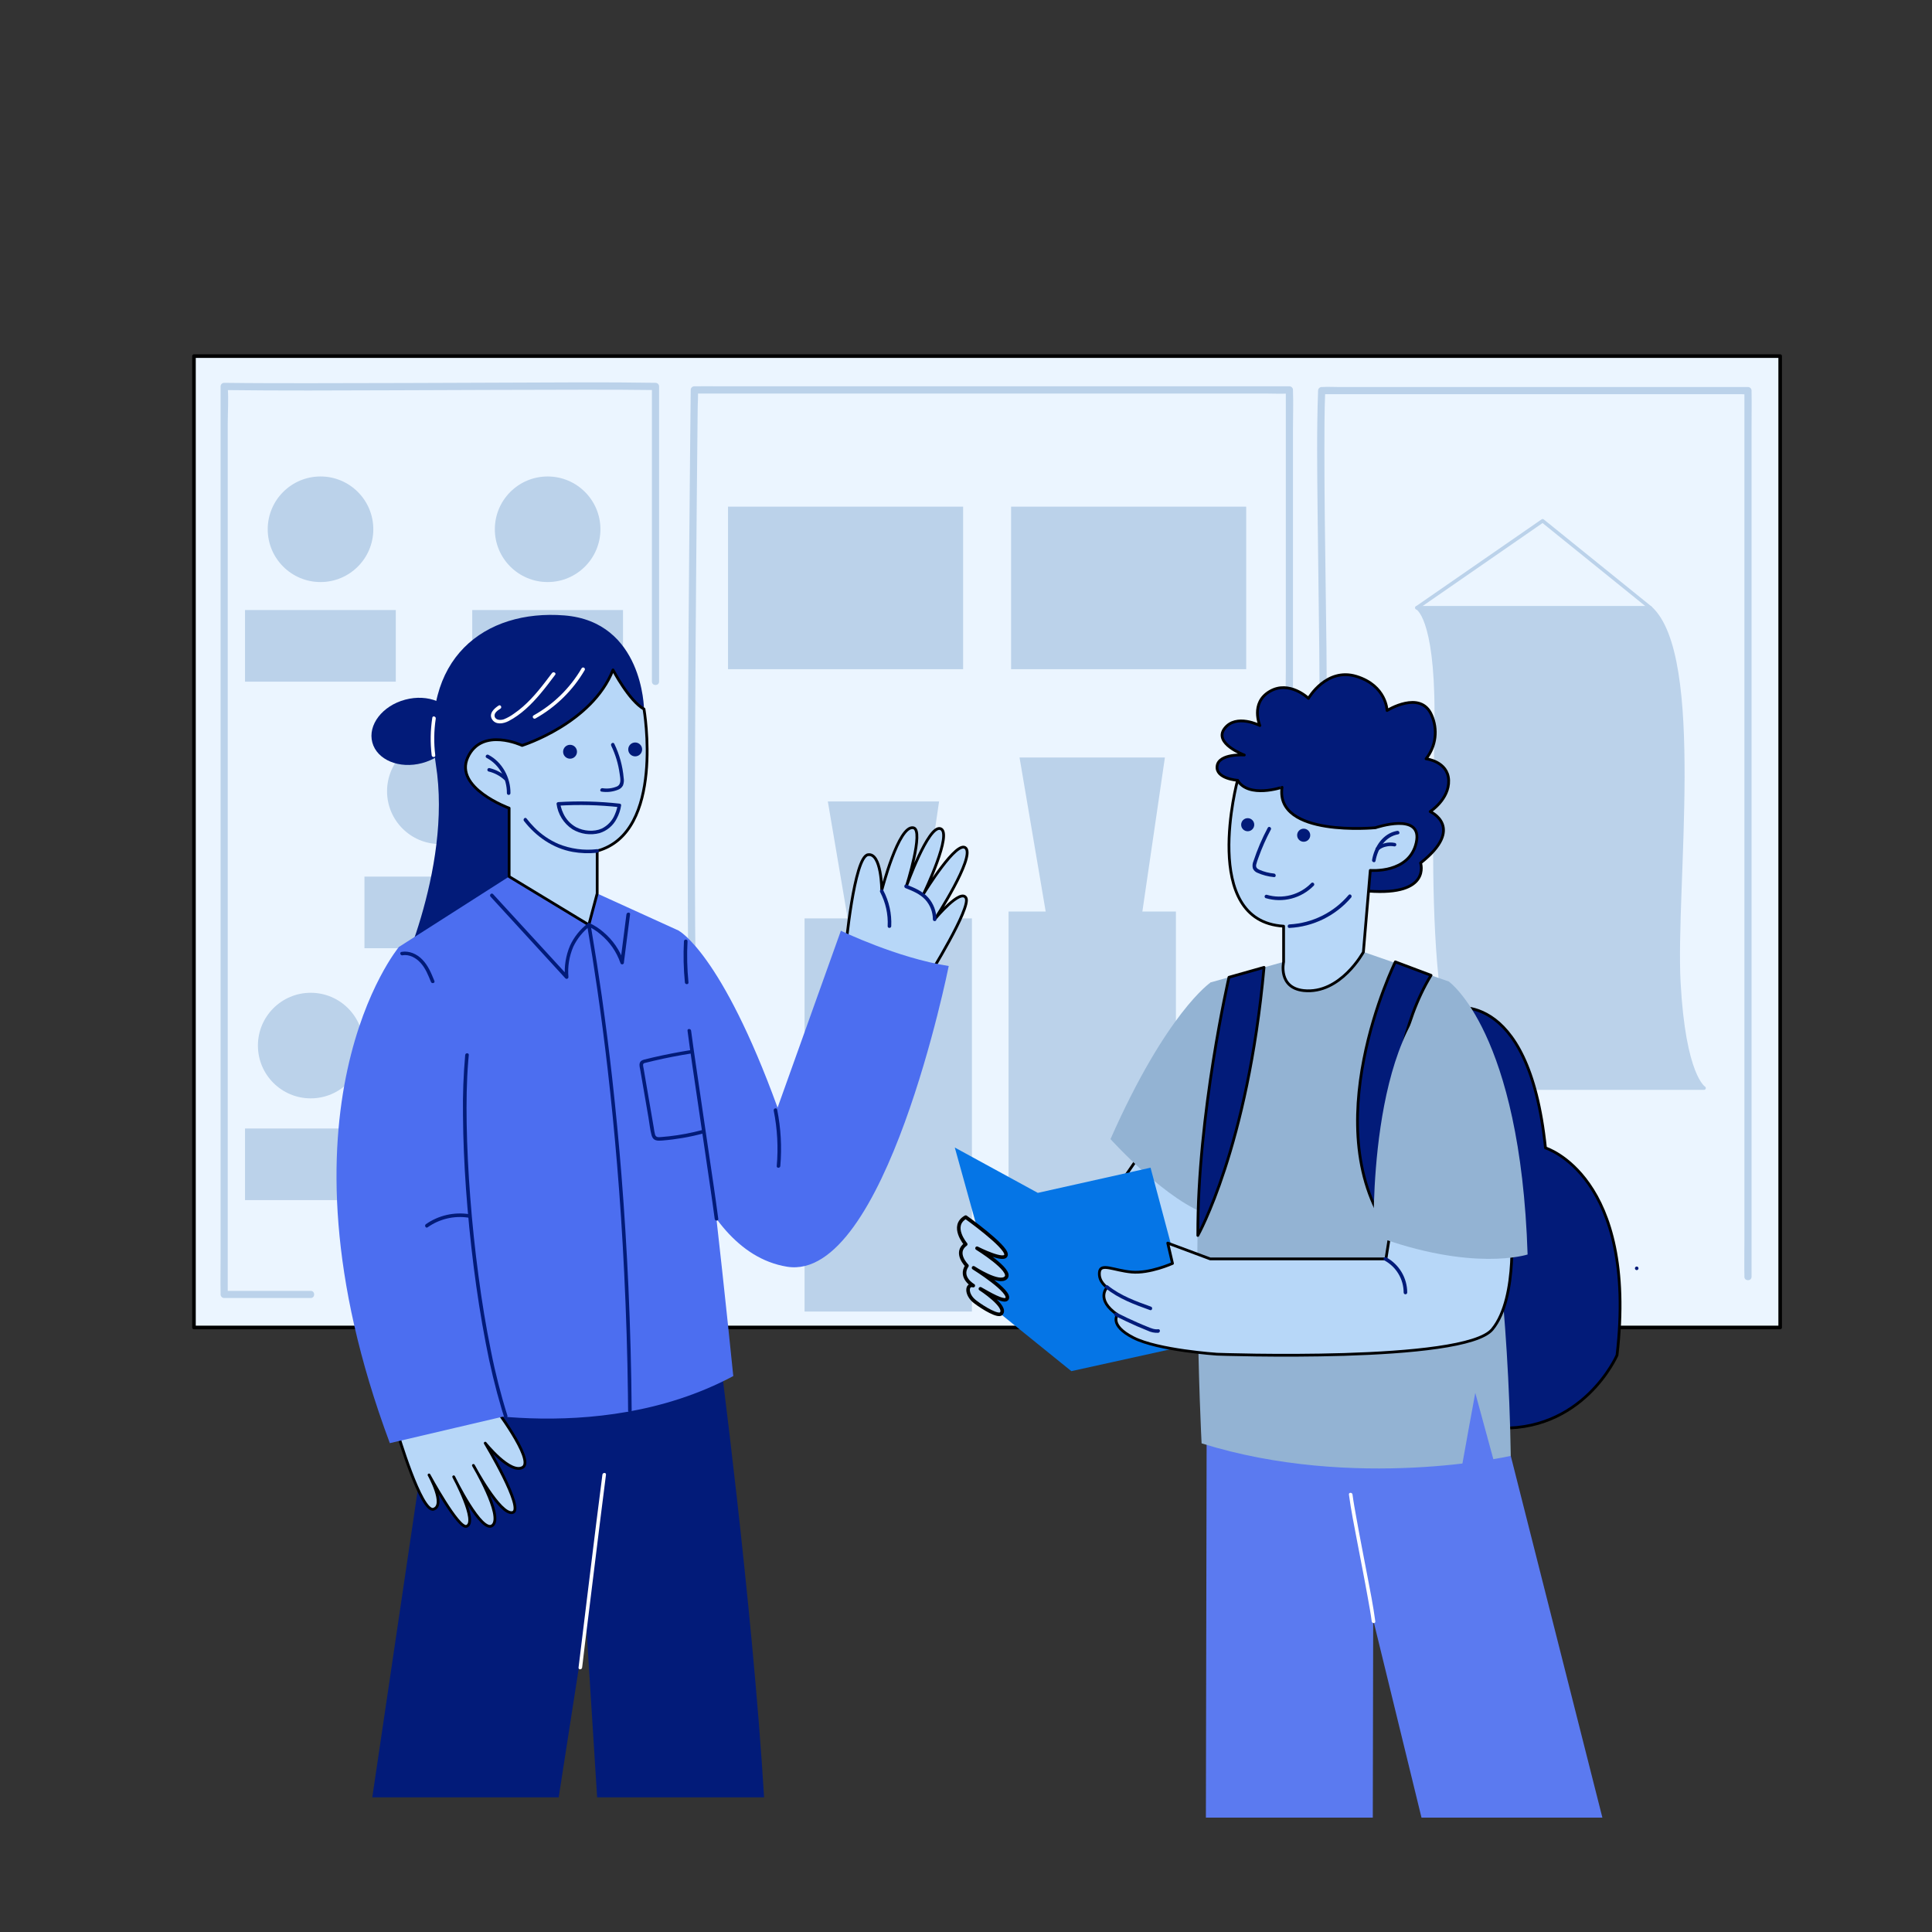 <svg xmlns="http://www.w3.org/2000/svg" fill="none" viewBox="0 0 1080 1080" id="Studentexploringhistoricsites"><rect x="0" y="0" width="1080" height="1080" fill="#333333" stroke="none"/><path fill="#ebf5ff" stroke="#000000" stroke-linecap="round" stroke-linejoin="round" stroke-width="2" d="M995.13 199.059H108.43V742.059H995.13V199.059Z" class="colorfff6eb svgShape colorStroke000000 svgStroke"></path><path fill="#bbd2ea" stroke="#bbd2ea" stroke-linecap="round" stroke-linejoin="round" stroke-width="2" d="M922.48 339.738H792.09C792.09 339.738 802.91 344.058 802.91 398.558C802.91 453.058 794.82 602.728 830 608.238H952.56C952.56 608.238 941.28 601.788 938.46 549.038C935.64 496.288 952.56 366.608 922.48 339.738Z" class="colorbbe4ea svgShape colorStrokebbe4ea svgStroke"></path><path stroke="#bbd2ea" stroke-linecap="round" stroke-linejoin="round" stroke-width="2" d="M792.09 339.741L862.34 291.141L922.49 339.741" class="colorStrokebbe4ea svgStroke"></path><path fill="#bbd2ea" d="M538.39 283.219H406.97V374.069H538.39V283.219zM696.63 283.219H565.21V374.069H696.63V283.219zM569.93 423.441H651.19L638.52 510.051H584.63L569.93 423.441zM462.76 448H524.95L515.25 514.27H474.01L462.76 448z" class="colorbbe4ea svgShape"></path><path fill="#bbd2ea" d="M657.34 509.57H563.79V733.14H657.34V509.57zM543.31 513.391H449.76V733.151H543.31V513.391zM179.17 325.372C195.468 325.372 208.68 312.159 208.68 295.862 208.68 279.564 195.468 266.352 179.17 266.352 162.872 266.352 149.66 279.564 149.66 295.862 149.66 312.159 162.872 325.372 179.17 325.372zM306.13 325.372C322.428 325.372 335.64 312.159 335.64 295.862 335.64 279.564 322.428 266.352 306.13 266.352 289.832 266.352 276.62 279.564 276.62 295.862 276.62 312.159 289.832 325.372 306.13 325.372zM245.88 471.821C262.178 471.821 275.39 458.609 275.39 442.311 275.39 426.013 262.178 412.801 245.88 412.801 229.582 412.801 216.37 426.013 216.37 442.311 216.37 458.609 229.582 471.821 245.88 471.821zM173.69 613.989C189.988 613.989 203.2 600.777 203.2 584.479 203.2 568.181 189.988 554.969 173.69 554.969 157.392 554.969 144.18 568.181 144.18 584.479 144.18 600.777 157.392 613.989 173.69 613.989zM221.25 341.012H136.97V381.052H221.25V341.012zM348.27 341.012H263.99V381.052H348.27V341.012zM288.01 490.031H203.73V530.071H288.01V490.031zM221.25 630.828H136.97V670.868H221.25V630.828z" class="colorbbe4ea svgShape"></path><path fill="#bbd2ea" d="M368.43 380.999V215.999C368.43 215.469 368.219 214.96 367.844 214.585 367.469 214.21 366.961 213.999 366.43 213.999 338.52 213.539 310.59 213.809 282.68 213.899 246.08 214.019 209.48 214.209 172.88 214.209 157.02 214.209 141.16 214.209 125.31 213.999 124.78 213.999 124.271 214.21 123.896 214.585 123.521 214.96 123.31 215.469 123.31 215.999V702.999C123.31 709.579 123.19 716.159 123.31 722.739V723.599C123.31 724.13 123.521 724.638 123.896 725.013 124.271 725.388 124.78 725.599 125.31 725.599H173.69C176.27 725.599 176.27 721.599 173.69 721.599H125.31L127.31 723.599V236.649C127.31 230.149 127.84 223.399 127.31 216.909 127.31 216.629 127.31 216.329 127.31 216.049L125.31 218.049C156.88 218.449 188.45 218.269 220.02 218.169 255.59 218.059 291.16 217.869 326.73 217.849 339.96 217.849 353.2 217.849 366.43 218.049L364.43 216.049V380.999C364.43 383.569 368.43 383.579 368.43 380.999zM388.94 542.712C388.75 534.182 388.66 525.642 388.59 517.102 388.503 505.882 388.457 494.662 388.45 483.442 388.45 470.422 388.45 457.402 388.45 444.382 388.49 430.255 388.547 416.125 388.62 401.992 388.693 387.618 388.777 373.252 388.87 358.892 388.97 345.105 389.073 331.318 389.18 317.532 389.28 305.192 389.387 292.858 389.5 280.532 389.593 270.332 389.69 260.135 389.79 249.942 389.857 242.762 389.93 235.585 390.01 228.412 390.01 225.122 390.37 221.682 390.12 218.412 390.11 218.272 390.11 218.132 390.12 217.992L388.12 219.992H707.22C711.52 219.992 715.89 220.232 720.22 219.992H720.78L718.78 217.992V375.002C718.78 382.242 718.5 389.532 718.78 396.762V397.062C718.78 399.632 722.78 399.642 722.78 397.062V240.002C722.78 232.762 723.05 225.472 722.78 218.232 722.775 218.135 722.775 218.038 722.78 217.942 722.78 217.411 722.569 216.903 722.194 216.528 721.819 216.153 721.311 215.942 720.78 215.942H401.67C397.35 215.942 393.02 215.862 388.67 215.942H388.12C387.59 215.942 387.081 216.153 386.706 216.528 386.331 216.903 386.12 217.411 386.12 217.942 386.12 220.235 386.097 222.525 386.05 224.812 385.983 231.132 385.917 237.465 385.85 243.812 385.763 253.298 385.673 262.792 385.58 272.292 385.467 284.218 385.36 296.152 385.26 308.092 385.147 321.612 385.043 335.135 384.95 348.662 384.837 362.962 384.743 377.265 384.67 391.572 384.59 405.772 384.527 419.968 384.48 434.162 384.44 447.568 384.417 460.982 384.41 474.402 384.41 486.142 384.443 497.885 384.51 509.632 384.51 518.892 384.64 528.162 384.81 537.422 384.81 539.202 384.87 540.982 384.91 542.752 384.97 545.322 388.97 545.332 388.91 542.752L388.94 542.712zM741.54 396.081C741.79 374.001 741.37 351.901 741.08 329.821 740.73 303.821 740.34 277.881 740.35 251.901 740.35 240.721 740.35 229.531 740.82 218.351L738.82 220.351H973.53C974.592 220.441 975.659 220.441 976.72 220.351 976.856 220.336 976.994 220.336 977.13 220.351L975.13 218.351V693.601C975.13 700.021 975.01 706.451 975.13 712.861 975.13 713.141 975.13 713.431 975.13 713.711 975.13 716.281 979.13 716.281 979.13 713.711V238.461C979.13 232.041 979.25 225.611 979.13 219.191 979.13 218.911 979.13 218.631 979.13 218.351 979.13 217.82 978.919 217.311 978.544 216.936 978.169 216.561 977.661 216.351 977.13 216.351H748.57C745.48 216.351 742.32 216.151 739.23 216.351 739.09 216.351 738.95 216.351 738.82 216.351 738.29 216.351 737.781 216.561 737.406 216.936 737.031 217.311 736.82 217.82 736.82 218.351 736 240.411 736.31 262.521 736.53 284.591 736.78 310.591 737.22 336.591 737.47 362.511 737.57 373.701 737.67 384.891 737.54 396.081 737.54 398.651 741.54 398.661 741.54 396.081z" class="colorbbe4ea svgShape"></path><path fill="#021b79" d="M235.984 426.571C248.745 423.152 256.963 412.444 254.34 402.655 251.717 392.866 239.246 387.702 226.486 391.122 213.725 394.541 205.507 405.248 208.13 415.037 210.753 424.826 223.224 429.99 235.984 426.571zM352.14 748.469L312.31 1004.73H208.11L244.53 758.559 352.14 748.469z" class="color000000 svgShape"></path><path fill="#021b79" d="M401.52 750.941C401.52 750.941 420.52 895.051 427.13 1004.73H333.8L318.66 765.101L401.52 750.941Z" class="color000000 svgShape"></path><path fill="#b7d7f8" stroke="#000000" stroke-linecap="round" stroke-linejoin="round" stroke-width="1.55" d="M275.24 785.051C275.24 785.051 299.16 816.281 292.19 820.271 285.22 824.261 271.25 806.731 271.25 806.731 271.25 806.731 293.51 843.861 286.54 845.521 279.57 847.181 264.63 819.171 264.63 819.171 264.63 819.171 281.37 847.331 275.39 852.651 269.41 857.971 253.62 825.531 253.62 825.531 253.62 825.531 267.4 851.061 260.77 853.231 256.24 854.721 239.83 824.501 239.83 824.501 239.83 824.501 249.28 841.351 242.39 843.651 235.5 845.951 222 800.251 222 800.251L275.24 785.051zM472.68 530.619C472.68 530.619 477.4 479.169 485.14 477.809 492.88 476.449 492.89 497.809 492.89 497.809 492.89 497.809 502.28 460.809 510.65 462.749 516.65 464.169 506.65 495.539 506.65 495.539 506.65 495.539 518.86 461.24 525.65 463.2 532.88 465.3 516.54 499.2 516.54 499.2 516.54 499.2 535.17 468.69 539.97 474.2 544.77 479.71 522.91 513.369 522.91 513.369 522.91 513.369 537 496.479 540 501.939 543 507.399 518.85 546.179 518.85 546.179 518.85 546.179 479.14 542.399 472.68 530.619z" class="colorf8b7cb svgShape colorStroke000000 svgStroke"></path><path fill="#4c6ef0" d="M379.43 520.281C379.43 520.281 403.22 532.671 434.67 619.181L470.06 520.281C470.06 520.281 501.51 535.531 530.35 540.001C530.35 540.001 494.96 717.061 439.92 708.091C384.88 699.121 370.45 603.451 370.45 603.451C370.45 603.451 356.94 551.141 379.43 520.281Z" class="colorf04c5f svgShape"></path><path fill="#021b79" d="M360 396.379C360 396.379 359.5 347.479 315.4 344.019C271.3 340.559 234.12 367.759 243.63 427.229C253.14 486.699 219.91 553.659 219.91 553.659L311 544.659V421.839L360 396.379Z" class="color000000 svgShape"></path><path fill="#4c6ef0" d="M284.6 490L223 529.35C223 529.35 203.48 675.27 241 785.46C241 785.46 332.49 810.54 409.91 769.23C409.91 769.23 392.32 594.18 379.42 520.23L333.8 499.47L284.6 490Z" class="colorf04c5f svgShape"></path><path fill="#b7d7f8" stroke="#000000" stroke-linecap="round" stroke-linejoin="round" stroke-width="1.55" d="M360 396.38C360 396.38 371.89 465.38 333.83 475.68V499.47L329.16 517L284.6 490V451.75C284.6 451.75 253.6 440.47 261.51 423.31C269.42 406.15 291.86 416.71 291.86 416.71C291.86 416.71 330.86 404.5 342.67 374.48C342.67 374.48 351.61 391.72 360 396.38Z" class="colorf8b7cb svgShape colorStroke000000 svgStroke"></path><path fill="#021b79" d="M272 423.669C279.15 427.389 283.44 435.409 283.35 443.359C283.35 443.624 283.455 443.878 283.643 444.066C283.83 444.253 284.085 444.359 284.35 444.359C284.615 444.359 284.869 444.253 285.057 444.066C285.244 443.878 285.35 443.624 285.35 443.359C285.45 434.739 280.76 425.979 273.01 421.949C271.86 421.349 270.85 423.079 272.01 423.669H272Z" class="color000000 svgShape"></path><path fill="#021b79" d="M273.14 431.269C276.449 432.064 279.499 433.692 282 435.999 282.95 436.879 284.36 435.469 283.42 434.589 280.678 432.051 277.332 430.258 273.7 429.379 273.444 429.309 273.171 429.343 272.94 429.475 272.71 429.606 272.541 429.824 272.47 430.079 272.4 430.335 272.434 430.609 272.566 430.839 272.697 431.07 272.914 431.239 273.17 431.309L273.14 431.269zM292.91 458.94C299.71 467.67 309.07 474.19 320.09 476.21 324.616 477.011 329.231 477.169 333.8 476.68 335.07 476.55 335.08 474.55 333.8 474.68 326.45 475.554 318.997 474.549 312.14 471.76 307.138 469.592 302.599 466.482 298.77 462.6 297.19 461.001 295.708 459.307 294.33 457.53 293.54 456.53 292.13 457.94 292.91 458.94zM341.67 416.849C344.062 421.804 345.655 427.106 346.39 432.559 346.7 434.929 347.58 438.339 344.94 439.609 342.373 440.697 339.553 441.043 336.8 440.609 335.54 440.439 335 442.359 336.27 442.529 339.335 443.003 342.471 442.658 345.36 441.529 346.576 441.113 347.595 440.262 348.22 439.139 348.754 437.779 348.899 436.297 348.64 434.859 348.068 428.234 346.292 421.768 343.4 415.779 342.84 414.619 341.12 415.629 341.67 416.779V416.849zM346.21 449.219C334.892 447.965 323.486 447.684 312.12 448.379 311.63 448.379 311.05 448.809 311.12 449.379 311.492 452.243 312.479 454.992 314.011 457.439 315.544 459.887 317.587 461.974 320 463.559 322.256 464.911 324.759 465.798 327.363 466.168 329.966 466.537 332.618 466.381 335.16 465.709 337.218 465.077 339.128 464.035 340.774 462.646 342.42 461.258 343.769 459.552 344.74 457.629 345.997 455.325 346.836 452.816 347.22 450.219 347.38 448.949 345.38 448.959 345.22 450.219 345.29 449.639 345.22 450.289 345.22 450.429 345.14 450.849 345.05 451.269 344.95 451.689 344.637 452.944 344.215 454.168 343.69 455.349 342.295 458.779 339.68 461.572 336.35 463.189 331.98 465.129 326.24 464.609 322.05 462.409 318.928 460.69 316.434 458.021 314.93 454.789 314.336 453.551 313.864 452.259 313.52 450.929 313.41 450.499 313.31 450.069 313.23 449.639 313.23 449.489 313.11 448.849 313.18 449.379L312.18 450.379C323.546 449.684 334.952 449.965 346.27 451.219 347.48 451.359 347.47 449.359 346.21 449.219zM318.66 424.112C320.803 424.112 322.54 422.374 322.54 420.232 322.54 418.089 320.803 416.352 318.66 416.352 316.517 416.352 314.78 418.089 314.78 420.232 314.78 422.374 316.517 424.112 318.66 424.112zM355.07 422.811C357.213 422.811 358.95 421.074 358.95 418.931 358.95 416.788 357.213 415.051 355.07 415.051 352.928 415.051 351.19 416.788 351.19 418.931 351.19 421.074 352.928 422.811 355.07 422.811z" class="color000000 svgShape"></path><path fill="#4c6ef0" d="M223 529.352C223 529.352 148 619.442 217.92 806.732L282.69 791.552C282.69 791.552 249.59 675.552 260.22 603.452C270.85 531.352 223 529.352 223 529.352Z" class="colorf04c5f svgShape"></path><path fill="#021b79" d="M350.18 511.139L347.18 534.639L346.75 537.989L348.75 537.719C346.539 531.256 342.608 525.517 337.38 521.119C335.08 519.093 332.501 517.409 329.72 516.119C329.524 516.02 329.303 515.982 329.086 516.011C328.868 516.039 328.664 516.133 328.5 516.279C324.294 519.526 320.926 523.733 318.68 528.549C316.305 534.116 315.32 540.177 315.81 546.209L317.52 545.499L303.4 530.099L280.83 505.499L275.63 499.819C274.76 498.869 273.35 500.279 274.21 501.229L288.33 516.629L310.85 541.209L316.05 546.889C316.19 547.03 316.369 547.126 316.564 547.166C316.758 547.205 316.96 547.185 317.144 547.109C317.327 547.032 317.484 546.903 317.594 546.738C317.703 546.572 317.761 546.378 317.76 546.179C317.247 540.373 318.188 534.53 320.5 529.179C322.673 524.647 325.883 520.69 329.87 517.629L328.66 517.779C331.217 518.954 333.594 520.486 335.72 522.329C340.796 526.506 344.623 532 346.78 538.209C346.815 538.474 346.953 538.715 347.165 538.878C347.377 539.041 347.645 539.114 347.91 539.079C348.176 539.045 348.416 538.906 348.579 538.694C348.743 538.483 348.815 538.214 348.78 537.949L351.78 514.449L352.21 511.099C352.38 509.819 350.37 509.839 350.21 511.099L350.18 511.139Z" class="color000000 svgShape"></path><path fill="#021b79" d="M328.2 517.221C330.24 528.988 332.113 540.781 333.82 552.601 335.98 567.481 337.92 582.395 339.64 597.341 341.68 615.075 343.44 632.831 344.92 650.611 346.613 670.871 347.946 691.155 348.92 711.461 350.04 734.181 350.74 756.914 351.02 779.661L351.11 788.511C351.11 788.776 351.215 789.031 351.403 789.218 351.59 789.406 351.845 789.511 352.11 789.511 352.375 789.511 352.629 789.406 352.817 789.218 353.004 789.031 353.11 788.776 353.11 788.511 352.923 765.411 352.313 742.324 351.28 719.251 350.346 698.584 349.063 677.918 347.43 657.251 345.99 639.091 344.26 620.961 342.24 602.861 340.533 587.614 338.606 572.391 336.46 557.191 334.72 544.931 332.816 532.694 330.75 520.481 330.54 519.211 330.32 517.931 330.1 516.651 329.88 515.371 327.95 515.921 328.17 517.181L328.2 517.221zM384.33 576.16C385.98 588.93 387.93 601.66 389.8 614.39 392.21 630.78 394.65 647.16 397.02 663.56 397.87 669.49 398.75 675.42 399.52 681.36 399.68 682.62 401.68 682.64 401.52 681.36 399.86 668.6 397.91 655.87 396.04 643.13 393.626 626.743 391.223 610.356 388.83 593.97 387.97 588.04 387.1 582.1 386.33 576.16 386.16 574.9 384.16 574.89 384.33 576.16zM260.05 589.702C259.057 600.853 258.643 612.048 258.81 623.242 258.9 636.892 259.51 650.542 260.46 664.152 261.5 678.818 262.944 693.485 264.79 708.152 266.6 722.422 268.79 736.642 271.52 750.762 273.862 763.239 276.839 775.588 280.44 787.762 280.85 789.122 281.28 790.492 281.71 791.852 282.14 793.212 284.04 792.542 283.64 791.312 279.925 779.489 276.864 767.471 274.47 755.312 271.61 741.312 269.33 727.312 267.47 713.142 265.517 698.568 263.984 683.948 262.87 669.282 261.81 655.532 261.1 641.742 260.87 627.942 260.69 616.392 260.82 604.802 261.74 593.272 261.84 592.092 261.94 590.902 262.06 589.712 262.18 588.522 260.18 588.442 260.06 589.712L260.05 589.702z" class="color000000 svgShape"></path><path fill="#021b79" d="M262.39 678.75C253.859 677.386 245.131 679.39 238.05 684.34 237.05 685.08 238.05 686.81 239.05 686.07 245.661 681.387 253.832 679.454 261.84 680.68 263.1 680.88 263.64 678.95 262.38 678.75H262.39zM432.51 620.83C434.549 631.029 435.118 641.469 434.2 651.83 434.08 653.11 436.08 653.11 436.2 651.83 437.116 641.283 436.523 630.659 434.44 620.28 434.19 619.02 432.26 619.56 432.51 620.82V620.83zM225 534.001C228.79 533.371 232.5 535.421 235 538.141 237.8 541.141 239.38 545.141 240.91 548.911 241.39 550.081 243.32 549.571 242.84 548.371 241.11 544.111 239.32 539.671 236.04 536.371 233.04 533.301 228.81 531.371 224.48 532.111 223.22 532.321 223.75 534.241 225.01 534.041L225 534.001zM382.33 526.19C381.923 533.859 382.1 541.548 382.86 549.19 382.98 550.46 384.98 550.47 384.86 549.19 384.1 541.548 383.923 533.859 384.33 526.19 384.4 524.9 382.4 524.91 382.33 526.19zM492 498.659C495.094 504.525 496.548 511.116 496.21 517.739 496.15 519.019 498.15 519.019 498.21 517.739 498.542 510.762 496.995 503.824 493.73 497.649 493.13 496.509 491.4 497.519 492 498.649V498.659zM506.19 496.46C510.19 498.05 514.33 499.73 517.29 502.97 519.994 505.976 521.487 509.877 521.48 513.92 521.48 514.185 521.586 514.44 521.773 514.627 521.961 514.815 522.215 514.92 522.48 514.92 522.746 514.92 523 514.815 523.188 514.627 523.375 514.44 523.48 514.185 523.48 513.92 523.475 509.447 521.844 505.129 518.89 501.77 515.7 498.13 511.12 496.28 506.72 494.53 505.53 494.06 505.01 495.99 506.19 496.46zM385.9 587.049C378.994 588.156 372.134 589.489 365.32 591.049 363.66 591.439 362 591.829 360.32 592.259 359.13 592.559 358.03 592.979 357.63 594.259 357.23 595.539 357.75 597.169 357.97 598.439L358.9 603.819 362.51 624.819C363.07 628.069 363.37 631.509 364.25 634.679 365.13 637.849 367.6 637.779 370.25 637.559 377.949 636.933 385.576 635.617 393.04 633.629 393.296 633.559 393.514 633.39 393.645 633.159 393.776 632.929 393.811 632.655 393.74 632.399 393.67 632.144 393.501 631.926 393.27 631.795 393.04 631.663 392.766 631.629 392.51 631.699 386.466 633.321 380.309 634.487 374.09 635.189 372.65 635.359 371.21 635.489 369.77 635.599 368.33 635.709 366.77 635.999 366.21 634.319 365.869 633.036 365.622 631.729 365.47 630.409L364.63 625.509 361.39 606.669 359.8 597.369C359.638 596.713 359.531 596.044 359.48 595.369 359.48 594.319 360.25 594.259 361.07 594.059 362.65 593.659 364.23 593.279 365.81 592.909 372.624 591.329 379.484 589.996 386.39 588.909 387.66 588.699 387.12 586.779 385.86 586.979L385.9 587.049z" class="color000000 svgShape"></path><path fill="#ffffff" d="M336.75 824.339C334.49 841.879 332.294 859.429 330.16 876.989 328.26 892.323 326.38 907.686 324.52 923.079 324.15 926.079 323.75 929.159 323.41 932.199 323.27 933.489 325.24 933.449 325.41 932.199 325.58 930.949 325.72 929.689 325.87 928.429 326.02 927.169 324.02 927.159 323.87 928.429 323.72 929.699 323.58 930.949 323.41 932.199H325.41C326.41 923.389 327.55 914.599 328.62 905.799 330.8 887.959 333 870.123 335.22 852.289 336.38 842.956 337.557 833.639 338.75 824.339 338.91 823.069 336.91 823.079 336.75 824.339zM325.14 373.571C318.712 384.589 309.447 393.682 298.31 399.901 297.18 400.531 298.19 402.251 299.31 401.631 310.739 395.23 320.251 385.891 326.86 374.581 326.979 374.352 327.006 374.086 326.934 373.839 326.862 373.591 326.698 373.38 326.474 373.251 326.251 373.122 325.986 373.085 325.736 373.146 325.485 373.207 325.268 373.363 325.13 373.581L325.14 373.571zM308.61 376.201C303.61 382.841 298.61 389.531 292.33 395.021 290.761 396.408 289.108 397.697 287.38 398.881 285.628 400.178 283.72 401.25 281.7 402.071 280.01 402.661 277.07 402.741 276.51 400.501 276.03 398.501 278.37 397.021 279.74 396.141 280.82 395.441 279.82 393.711 278.74 394.411 276.24 396.021 273.06 398.931 275.09 402.151 277.12 405.371 281.44 404.571 284.33 403.071 291.27 399.461 297.03 393.781 302.03 387.861 304.94 384.421 307.65 380.811 310.35 377.211 311.12 376.211 309.35 375.211 308.62 376.211L308.61 376.201zM241.66 401.222C240.584 408.173 240.47 415.239 241.32 422.222 241.47 423.482 243.48 423.502 243.32 422.222 242.47 415.412 242.561 408.517 243.59 401.732 243.78 400.472 241.85 399.922 241.66 401.202V401.222z" class="colorffffff svgShape"></path><path fill="#021b79" stroke="#000000" stroke-linecap="round" stroke-linejoin="round" stroke-width="1.55" d="M809.83 563.841C809.83 563.841 854.45 549.911 863.93 641.691C863.93 641.691 915.56 657.331 903.93 757.561C903.93 757.561 884.83 801.681 834.85 798.131C834.89 798.131 798.92 672.361 809.83 563.841Z" class="color000000 svgShape colorStroke000000 svgStroke"></path><path fill="#5b7af0" d="M742.54 802.719L794.62 1016.05H895.74L844.53 813.849L742.54 802.719Z" class="colorf05b82 svgShape"></path><path fill="#5b7af0" d="M674.54 790.82L674.1 1016.05H767.4L767.84 801.31L674.54 790.82Z" class="colorf05b82 svgShape"></path><path fill="#b7d7f8" stroke="#000000" stroke-linecap="round" stroke-linejoin="round" stroke-width="1.55" d="M639.86 641.691L606.09 690.831L564.89 676.721L577.82 722.731L650.21 739.561L688.12 672.351L639.86 641.691Z" class="colorf8b7cb svgShape colorStroke000000 svgStroke"></path><path fill="#93b3d3" d="M676.72 549.211C676.72 549.211 652.14 565.801 620.78 636.751C620.78 636.751 653.05 672.621 676.72 679.311C676.72 679.311 718.18 558.741 676.72 549.211Z" class="color93d3c5 svgShape"></path><path fill="#0575e6" d="M643.16 652.74L669.34 750.94L598.89 766.48L559.63 734.73L533.74 641.48L580.14 666.82L643.16 652.74Z" class="color0e5aa4 svgShape"></path><path fill="#93b3d3" d="M717.54 537.699L762.14 532.129L809.83 548.639C809.83 548.639 841.94 652.639 844.53 813.849C844.53 813.849 757.53 833.629 671.7 806.849C671.7 806.849 663.87 659.719 676.7 549.179L717.54 537.699Z" class="color93d3c5 svgShape"></path><path fill="#021b79" stroke="#000000" stroke-linecap="round" stroke-linejoin="round" stroke-width="1.55" d="M691.79 436.2C691.79 436.2 679.41 435.34 680.38 428.2C681.35 421.06 695.57 422.06 695.57 422.06C695.57 422.06 678.12 415.6 684.57 407.2C691.02 398.8 704.28 405.58 704.28 405.58C704.28 405.58 698.79 392.98 709.78 386.52C720.77 380.06 731.43 390.39 731.43 390.39C731.43 390.39 741.43 372.94 758.25 378.11C775.07 383.28 775.38 397.18 775.38 397.18C775.38 397.18 794.11 385.5 800.23 399.67C802.022 403.642 802.684 408.031 802.144 412.355C801.604 416.679 799.883 420.77 797.17 424.18C797.17 424.18 809.43 425.57 809.81 436.18C810.19 446.79 799.47 453.68 799.47 453.68C799.47 453.68 819.38 462.48 794.11 482.4C794.11 482.4 800.23 500.78 765.02 498.13C765 498.15 699.75 476.91 691.79 436.2Z" class="color000000 svgShape colorStroke000000 svgStroke"></path><path fill="#b7d7f8" stroke="#000000" stroke-linecap="round" stroke-linejoin="round" stroke-width="1.55" d="M691.79 436.199C691.79 436.199 670.52 514.999 717.54 517.739V537.739C717.54 537.739 714.27 552.169 728.77 553.739C749.3 555.899 762.14 532.209 762.14 532.209L766 486.559C766 486.559 787.81 488.499 791.69 471.049C795.57 453.599 768.9 462.699 768.9 462.699C768.9 462.699 712.68 468.139 716.67 440.089C716.69 440.089 698 446.429 691.79 436.199Z" class="colorf8b7cb svgShape colorStroke000000 svgStroke"></path><path fill="#021b79" d="M781 464.459C773.07 465.849 768.28 473.279 767 480.719C766.77 481.979 768.7 482.519 768.93 481.249C770.15 474.439 774.28 467.669 781.58 466.389C782.84 466.169 782.31 464.239 781.05 464.459H781Z" class="color000000 svgShape"></path><path fill="#021b79" d="M779.82 471.221C777.974 470.829 776.063 470.862 774.232 471.317 772.4 471.773 770.697 472.639 769.25 473.851 768.25 474.731 769.72 476.141 770.66 475.271 771.823 474.267 773.225 473.579 774.73 473.271 776.222 472.897 777.776 472.846 779.29 473.121 779.544 473.191 779.817 473.159 780.047 473.029 780.278 472.9 780.448 472.685 780.52 472.431 780.555 472.304 780.564 472.172 780.548 472.041 780.532 471.911 780.49 471.785 780.425 471.671 780.36 471.556 780.273 471.456 780.169 471.375 780.065 471.295 779.947 471.235 779.82 471.201V471.221zM708.69 462.719C705.484 468.715 702.807 474.979 700.69 481.439 700.129 482.696 700.013 484.107 700.36 485.439 700.591 485.989 700.929 486.487 701.355 486.904 701.781 487.321 702.286 487.649 702.84 487.869 705.793 489.193 708.946 490.018 712.17 490.309 713.45 490.439 713.44 488.439 712.17 488.309 709.357 488.039 706.604 487.33 704.01 486.209 702.73 485.639 701.91 484.859 702.22 483.349 702.56 481.989 702.991 480.652 703.51 479.349 705.426 473.984 707.732 468.767 710.41 463.739 711.02 462.609 709.29 461.599 708.69 462.739V462.719zM707.57 502.079C712.257 503.462 717.233 503.542 721.962 502.308 726.692 501.075 730.995 498.575 734.41 495.079 735.3 494.149 733.89 492.729 733 493.659 729.838 496.912 725.847 499.238 721.458 500.387 717.069 501.536 712.45 501.464 708.1 500.179 707.854 500.134 707.601 500.183 707.39 500.316 707.178 500.449 707.024 500.656 706.958 500.897 706.892 501.137 706.917 501.394 707.031 501.616 707.144 501.839 707.336 502.011 707.57 502.099V502.079zM697.47 464.679C699.491 464.679 701.13 463.041 701.13 461.019 701.13 458.998 699.491 457.359 697.47 457.359 695.448 457.359 693.81 458.998 693.81 461.019 693.81 463.041 695.448 464.679 697.47 464.679zM728.77 470.55C730.792 470.55 732.43 468.912 732.43 466.89 732.43 464.869 730.792 463.23 728.77 463.23 726.749 463.23 725.11 464.869 725.11 466.89 725.11 468.912 726.749 470.55 728.77 470.55zM720.8 518.729C727.405 518.39 733.873 516.707 739.806 513.784 745.74 510.862 751.015 506.76 755.31 501.729 756.13 500.729 754.72 499.329 753.89 500.309 749.784 505.159 744.732 509.118 739.042 511.945 733.352 514.772 727.144 516.407 720.8 516.749 719.52 516.809 719.51 518.809 720.8 518.749V518.729zM914.93 710C915.195 710 915.449 709.895 915.637 709.707 915.824 709.52 915.93 709.265 915.93 709 915.93 708.735 915.824 708.48 915.637 708.293 915.449 708.105 915.195 708 914.93 708 914.664 708 914.41 708.105 914.223 708.293 914.035 708.48 913.93 708.735 913.93 709 913.93 709.265 914.035 709.52 914.223 709.707 914.41 709.895 914.664 710 914.93 710z" class="color000000 svgShape"></path><path fill="#b7d7f8" stroke="#000000" stroke-linecap="round" stroke-linejoin="round" stroke-width="1.55" d="M774.75 703.722H676.48L652.78 694.892L655.43 706.262C655.43 706.262 642.68 712.012 632.59 711.092C622.5 710.172 615.17 705.782 614.59 711.192C614.01 716.602 618.87 719.652 618.87 719.652C618.87 719.652 612.15 726.382 624.68 734.942C624.68 734.942 619.79 740.752 633.55 747.782C647.31 754.812 680.29 757.002 680.29 757.002C680.29 757.002 818.6 762.002 834.19 743.112C849.07 725.052 844.53 682.282 844.53 682.282L779.53 673.512L774.75 703.722Z" class="colorf8b7cb svgShape colorStroke000000 svgStroke"></path><path fill="#021b79" d="M773.9 704.591C777.139 706.336 779.847 708.922 781.739 712.078C783.631 715.234 784.636 718.841 784.65 722.521C784.65 722.786 784.755 723.04 784.943 723.228C785.13 723.415 785.384 723.521 785.65 723.521C785.915 723.521 786.169 723.415 786.357 723.228C786.544 723.04 786.65 722.786 786.65 722.521C786.634 718.494 785.536 714.545 783.471 711.088C781.405 707.631 778.448 704.793 774.91 702.871C773.77 702.261 772.76 703.991 773.91 704.591H773.9Z" class="color000000 svgShape"></path><path fill="#021b79" stroke="#000000" stroke-linecap="round" stroke-linejoin="round" stroke-width="1.55" d="M780 537.699C780 537.699 733.63 632.069 778.22 690.629 778.22 690.629 767.87 597.569 799.96 545.209L780 537.699zM669.6 690.63C669.6 690.63 697.47 641.48 706.6 540.77L687 546.31C687 546.31 669.34 622.87 669.6 690.63z" class="color000000 svgShape colorStroke000000 svgStroke"></path><path fill="#93b3d3" d="M809.83 548.641C809.83 548.641 849.92 576.641 853.94 701.271C853.94 701.271 823.41 711.331 767.94 690.631C767.92 690.631 764.11 576.101 809.83 548.641Z" class="color93d3c5 svgShape"></path><path fill="#b7d7f8" stroke="#000000" stroke-linecap="round" stroke-linejoin="round" stroke-width="2" d="M544.07 718.661C544.07 718.661 536.069 714.151 540.539 707.541C540.539 707.541 533.21 700.341 539.84 695.541C539.84 695.541 531.1 685.321 539.84 680.371C539.84 680.371 562.39 696.441 562.39 701.251C562.39 706.061 546.169 697.771 546.169 697.771C546.169 697.771 566 710.001 562.39 714.151C558.78 718.301 544.219 708.711 544.219 708.711C544.219 708.711 565.97 722.261 562.83 726.171C561.2 728.171 552.469 722.931 548.049 720.441C548.049 720.441 563.439 730.441 559.669 734.351C557.979 736.111 549.88 731.351 545.13 727.731C539.84 723.761 540.19 717.561 544.07 718.661Z" class="colorf8b7cb svgShape colorStroke000000 svgStroke"></path><path fill="#021b79" d="M618 720.059C625.29 725.969 634.12 729.219 642.85 732.349 644.06 732.789 644.59 730.849 643.38 730.419 635 727.419 626.38 724.319 619.38 718.649 618.38 717.849 616.96 719.249 617.96 720.059H618zM623.31 735.59C627.31 737.59 631.354 739.497 635.44 741.31 637.44 742.17 639.44 743.01 641.44 743.81 643.302 744.727 645.367 745.154 647.44 745.05 648.7 744.89 648.72 742.89 647.44 743.05 645.36 743.31 643.44 742.47 641.57 741.72 639.7 740.97 637.57 740.09 635.63 739.22 631.797 737.547 628.027 735.76 624.32 733.86 623.17 733.28 622.16 735 623.32 735.59H623.31z" class="color000000 svgShape"></path><path fill="#5b7af0" d="M834.89 816.079L817.27 819.469C819.69 805.862 822.163 792.249 824.69 778.629L834.89 816.079Z" class="colorf05b82 svgShape"></path><path fill="#ffffff" d="M754.06 835.441C755.22 844.221 756.99 852.921 758.65 861.621C760.65 872.201 762.77 882.771 764.65 893.361C765.44 897.691 766.23 902.021 766.8 906.361C766.97 907.621 768.97 907.641 768.8 906.361C767.65 897.581 765.88 888.881 764.22 880.191C762.22 869.601 760.1 859.041 758.22 848.441C757.43 844.121 756.64 839.791 756.06 835.441C755.9 834.181 753.9 834.171 754.06 835.441Z" class="colorffffff svgShape"></path></svg>